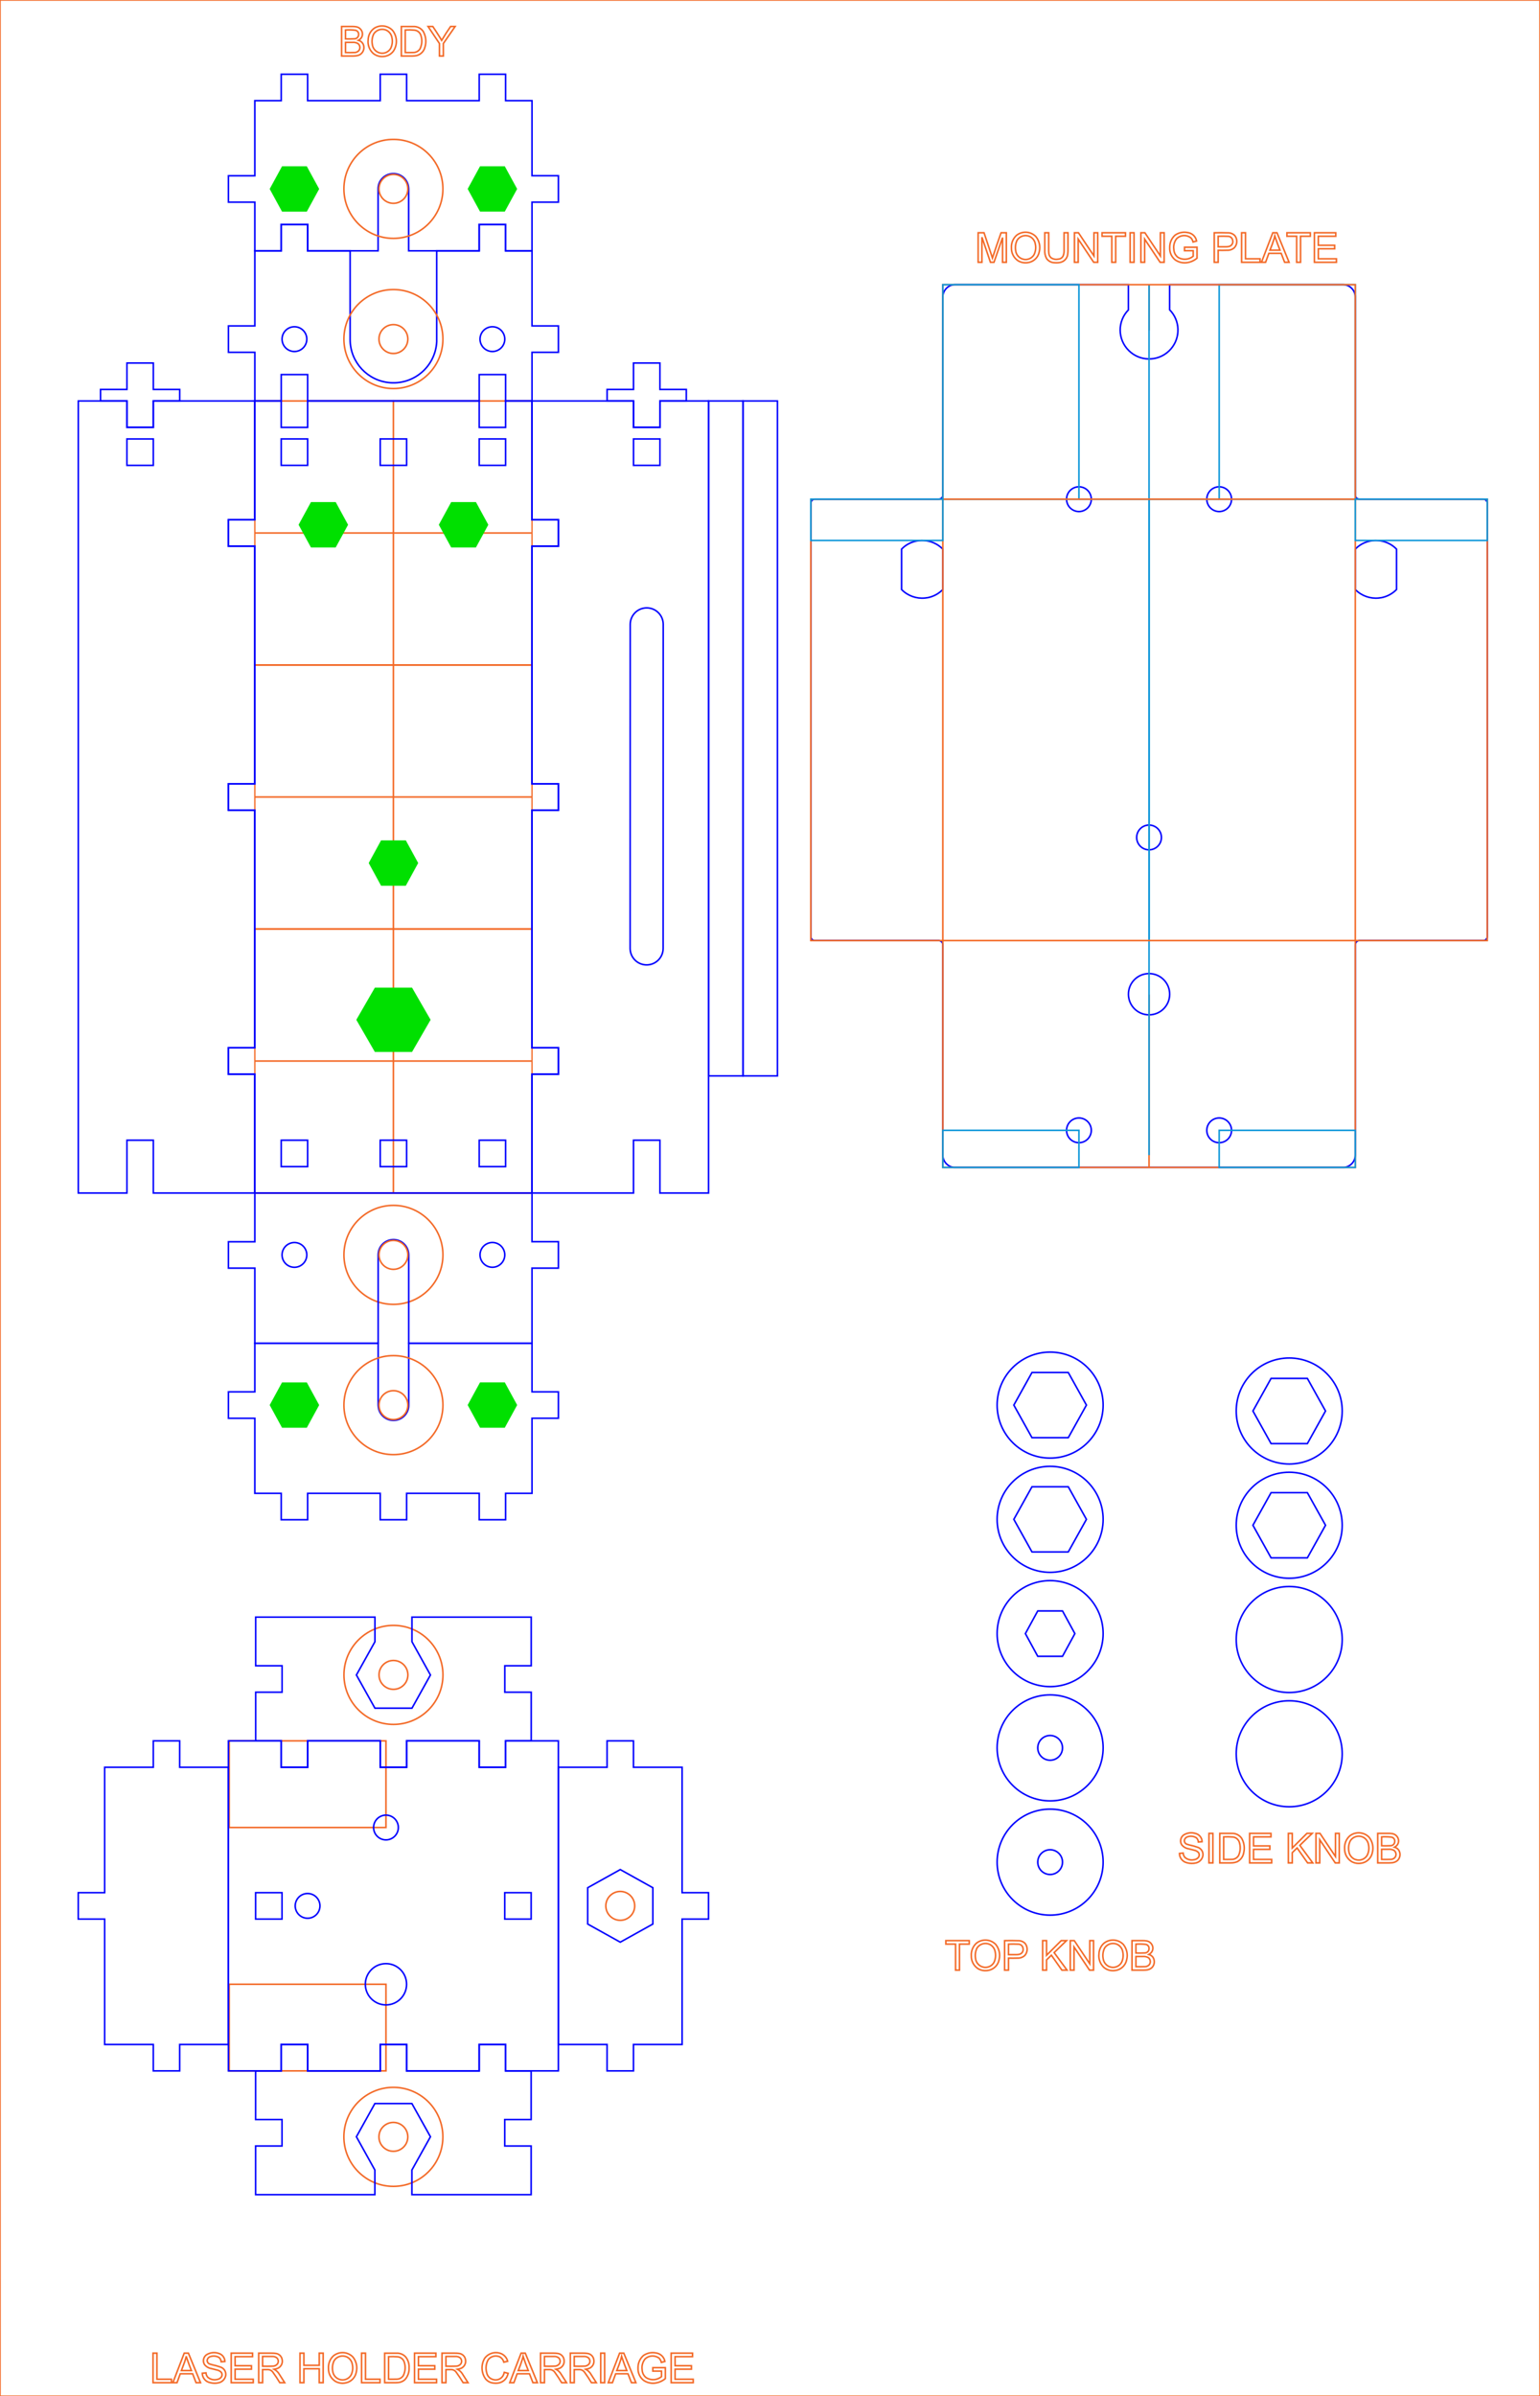 <?xml version="1.0" encoding="UTF-8"?>
<svg xmlns="http://www.w3.org/2000/svg" xmlns:xlink="http://www.w3.org/1999/xlink" width="186.683mm" height="290.433mm" viewBox="38.709 -452 186.683 290.433">
    <rect transform="matrix(1,0,0,-1,75.996,-235.75)" style="stroke:#f36926;stroke-width:0.05mm;fill:none" x="-9.5" y="-5.25" width="19" height="10.5"/>
    <rect transform="matrix(1,0,0,-1,75.996,-206.25)" style="stroke:#f36926;stroke-width:0.05mm;fill:none" x="-9.5" y="-5.25" width="19" height="10.5"/>
    <circle transform="matrix(1,-0,0,1,86.404,-248.995)" style="stroke:#f36926;stroke-width:0.05mm;fill:none" r="1.75" cx="0" cy="0"/>
    <circle transform="matrix(1,-0,0,1,86.404,-248.995)" style="stroke:#f36926;stroke-width:0.05mm;fill:none" r="6" cx="0" cy="0"/>
    <path transform="matrix(-1,-0,0,-1,132.4,29.784)" style="stroke:#0000ff;stroke-width:0.05mm;fill:none" d="M35.6,270.784L44.4,270.784L44.4,267.584L47.6,267.584L47.6,270.784L56.4,270.784L56.4,267.584L59.6,267.584L59.6,270.784L62.696,270.784L62.696,276.68L59.496,276.68L59.496,279.888L62.696,279.888L62.696,285.784L48.24,285.784L48.24,282.8L48.24,282.8L50.488,278.768L48.24,274.744L43.752,274.744L41.512,278.768L43.752,282.8L43.752,282.8L43.752,285.784L29.296,285.784L29.296,279.888L32.496,279.888L32.496,276.68L29.296,276.68L29.296,270.784L32.4,270.784L32.4,267.584L35.6,267.584L35.6,270.784z"/>
    <rect transform="matrix(1,0,0,-1,101.496,-221)" style="stroke:#0000ff;stroke-width:0.05mm;fill:none" x="-1.6" y="-1.6" width="3.2" height="3.2"/>
    <path transform="matrix(-0,1,1,0,113.9,-221)" style="stroke:#0000ff;stroke-width:0.05mm;fill:none" d="M2.2,3.95L4.4,-0L2.2,-3.95L-2.2,-3.95L-4.4,0L-2.2,3.95L2.2,3.95z"/>
    <circle transform="matrix(1,0,0,-1,113.9,-221)" style="stroke:#f36926;stroke-width:0.05mm;fill:none" r="1.75" cx="0" cy="0"/>
    <path transform="matrix(-1,-0,-0,1,186.292,-471)" style="stroke:#0000ff;stroke-width:0.05mm;fill:none" d="M73.992,233.2L79.896,233.2L79.896,266.8L73.992,266.8L73.992,270L70.792,270L70.792,266.8L64.896,266.8L64.896,251.6L61.696,251.6L61.696,248.4L64.896,248.4L64.896,233.2L70.792,233.2L70.792,230L73.992,230L73.992,233.2z"/>
    <circle transform="matrix(1,0,0,-1,75.996,-221)" style="stroke:#0000ff;stroke-width:0.05mm;fill:none" r="1.5" cx="0" cy="0"/>
    <circle transform="matrix(1,0,0,-1,85.496,-230.5)" style="stroke:#0000ff;stroke-width:0.05mm;fill:none" r="1.5" cx="0" cy="0"/>
    <path transform="matrix(1,0,0,-1,41.4,29)" style="stroke:#0000ff;stroke-width:0.05mm;fill:none" d="M31.4,230L31.4,233.2L34.6,233.2L34.6,230L43.4,230L43.4,233.2L46.6,233.2L46.6,230L55.4,230L55.4,233.2L58.6,233.2L58.6,230L64.996,230L64.996,270L58.6,270L58.6,266.8L55.4,266.8L55.4,270L46.6,270L46.6,266.8L43.4,266.8L43.4,270L34.6,270L34.6,266.8L31.4,266.8L31.4,270L24.996,270L24.996,230L31.4,230z"/>
    <circle transform="matrix(-1,0,-0,-1,86.395,-193.005)" style="stroke:#f36926;stroke-width:0.05mm;fill:none" r="1.75" cx="0" cy="0"/>
    <circle transform="matrix(-1,0,-0,-1,86.395,-193.005)" style="stroke:#f36926;stroke-width:0.05mm;fill:none" r="6" cx="0" cy="0"/>
    <path transform="translate(40.4,-471.784)" style="stroke:#0000ff;stroke-width:0.05mm;fill:none" d="M35.6,270.784L44.4,270.784L44.4,267.584L47.6,267.584L47.6,270.784L56.4,270.784L56.4,267.584L59.6,267.584L59.6,270.784L62.696,270.784L62.696,276.68L59.496,276.68L59.496,279.888L62.696,279.888L62.696,285.784L48.24,285.784L48.24,282.8L48.24,282.8L50.488,278.768L48.24,274.744L43.752,274.744L41.512,278.768L43.752,282.8L43.752,282.8L43.752,285.784L29.296,285.784L29.296,279.888L32.496,279.888L32.496,276.68L29.296,276.68L29.296,270.784L32.4,270.784L32.4,267.584L35.6,267.584L35.6,270.784z"/>
    <path transform="matrix(1,0,0,-1,-13.5,29)" style="stroke:#0000ff;stroke-width:0.05mm;fill:none" d="M73.992,233.2L79.896,233.2L79.896,266.8L73.992,266.8L73.992,270L70.792,270L70.792,266.8L64.896,266.8L64.896,251.6L61.696,251.6L61.696,248.4L64.896,248.4L64.896,233.2L70.792,233.2L70.792,230L73.992,230L73.992,233.2z"/>
    <circle transform="matrix(1,0,0,-1,85.496,-211.5)" style="stroke:#0000ff;stroke-width:0.05mm;fill:none" r="2.5" cx="0" cy="0"/>
    <rect transform="matrix(1,0,0,-1,71.296,-221)" style="stroke:#0000ff;stroke-width:0.05mm;fill:none" x="-1.6" y="-1.6" width="3.2" height="3.2"/>
    <circle transform="matrix(-1,0,0,-1,86.402,-299.904)" style="stroke:#f36926;stroke-width:0.05mm;fill:none" r="6" cx="0" cy="0"/>
    <path transform="matrix(1,0,0,-1,40.4,16.584)" style="stroke:#0000ff;stroke-width:0.05mm;fill:none" d="M29.2,323.984L29.2,318.08L26,318.08L26,314.88L29.2,314.88L29.2,305.784L44.152,305.784L44.152,316.488C44.149,317.482,44.934,318.3,45.928,318.336C46.904,318.38,47.744,317.652,47.84,316.68L47.856,316.488L47.856,305.784L62.8,305.784L62.8,314.88L66,314.88L66,318.088L62.8,318.088L62.8,323.984L29.2,323.984z"/>
    <circle transform="matrix(-1,0,0,-1,86.402,-299.904)" style="stroke:#f36926;stroke-width:0.05mm;fill:none" r="1.75" cx="0" cy="0"/>
    <circle transform="matrix(1,0,0,-1,98.4,-299.904)" style="stroke:#0000ff;stroke-width:0.05mm;fill:none" r="1.5" cx="0" cy="0"/>
    <circle transform="matrix(1,0,0,-1,74.4,-299.9)" style="stroke:#0000ff;stroke-width:0.05mm;fill:none" r="1.5" cx="0" cy="0"/>
    <path transform="matrix(1,0,0,-1,166.008,-281.697)" style="stroke:#0000ff;stroke-width:0.05mm;fill:none" d="M2.2,3.95L4.4,-0L2.2,-3.95L-2.2,-3.95L-4.4,0L-2.2,3.95L2.2,3.95z"/>
    <circle transform="matrix(1,0,0,-1,166.008,-281.697)" style="stroke:#0000ff;stroke-width:0.05mm;fill:none" r="6.424" cx="0" cy="0"/>
    <path transform="matrix(1,0,0,-1,194.992,-280.981)" style="stroke:#0000ff;stroke-width:0.05mm;fill:none" d="M2.2,3.95L4.4,-0L2.2,-3.95L-2.2,-3.95L-4.4,0L-2.2,3.95L2.2,3.95z"/>
    <circle transform="matrix(1,0,0,-1,194.992,-280.981)" style="stroke:#0000ff;stroke-width:0.05mm;fill:none" r="6.424" cx="0" cy="0"/>
    <rect transform="matrix(0.84,0,0,-1,94.8,-323.4)" style="stroke:#f36926;stroke-width:0.05mm;fill:none" x="-10" y="-16" width="20" height="32"/>
    <rect transform="matrix(0.84,0,0,-1,94.8,-387.4)" style="stroke:#f36926;stroke-width:0.05mm;fill:none" x="-10" y="-16" width="20" height="32"/>
    <rect transform="matrix(0.84,0,0,-1,78,-355.4)" style="stroke:#f36926;stroke-width:0.05mm;fill:none" x="-10" y="-16" width="20" height="32"/>
    <rect transform="matrix(0.84,0,0,-1,78,-323.4)" style="stroke:#f36926;stroke-width:0.05mm;fill:none" x="-10" y="-16" width="20" height="32"/>
    <path transform="matrix(0.84,0,0,-1,131.34,-292.4)" style="stroke:#f36926;stroke-width:0.05mm;fill:none" d="M-73.5,63L-33.5,63"/>
    <rect transform="matrix(0.84,0,0,-1,78,-387.4)" style="stroke:#f36926;stroke-width:0.05mm;fill:none" x="-10" y="-16" width="20" height="32"/>
    <rect transform="matrix(0.84,0,0,-1,94.8,-355.4)" style="stroke:#f36926;stroke-width:0.05mm;fill:none" x="-10" y="-16" width="20" height="32"/>
    <path transform="matrix(0.84,0,0,-1,131.34,-292.4)" style="stroke:#f36926;stroke-width:0.05mm;fill:none" d="M-73.5,95L-33.5,95"/>
    <path transform="matrix(0.84,0,0,-1,131.34,-292.4)" style="stroke:#f36926;stroke-width:0.05mm;fill:none" d="M-73.5,31L-33.5,31"/>
    <path transform="matrix(1,0,0,-1,-14.504,-12.024)" style="stroke:#0000ff;stroke-width:0.05mm;fill:none" d="M71.8,388.176L71.8,391.376L75,391.376L75,392.776L71.8,392.776L71.8,395.976L68.6,395.976L68.6,392.776L65.4,392.776L65.4,391.376L68.6,391.376L68.6,388.176L71.8,388.176z"/>
    <circle transform="matrix(1,0,0,-1,194.992,-239.436)" style="stroke:#0000ff;stroke-width:0.05mm;fill:none" r="6.424" cx="0" cy="0"/>
    <path transform="matrix(1,0,0,-1,47.6,-307.4)" style="stroke:#0000ff;stroke-width:0.05mm;fill:none" d="M69.292,27.66L69.093,27.691C68.163,27.882,67.496,28.701,67.496,29.65L67.506,68.922C67.506,69.453,67.716,69.961,68.092,70.337C68.467,70.712,68.976,70.922,69.506,70.922C70.611,70.922,71.506,70.027,71.506,68.922L71.496,29.65C71.496,28.545,70.601,27.65,69.496,27.65L69.292,27.66z"/>
    <path transform="matrix(1,0,0,-1,47.6,-307.4)" style="stroke:#0000ff;stroke-width:0.05mm;fill:none" d="M67.904,6.4L71.104,6.4L71.104,0L77,0L77,96L71.104,96L71.104,92.8L67.904,92.8L67.904,96L55.6,96L55.6,81.6L58.8,81.6L58.8,78.4L55.6,78.4L55.6,49.6L58.8,49.6L58.8,46.4L55.6,46.4L55.6,17.6L58.8,17.6L58.8,14.4L55.6,14.4L55.6,0L67.904,0L67.904,6.4z"/>
    <path transform="matrix(1,0,0,-1,47.6,-307.4)" style="stroke:#0000ff;stroke-width:0.05mm;fill:none" d="M67.906,88.197L67.906,91.397L71.106,91.397L71.106,88.197L67.906,88.197z"/>
    <path transform="matrix(1,0,0,-1,194.992,-267.133)" style="stroke:#0000ff;stroke-width:0.05mm;fill:none" d="M2.2,3.95L4.4,-0L2.2,-3.95L-2.2,-3.95L-4.4,0L-2.2,3.95L2.2,3.95z"/>
    <circle transform="matrix(1,0,0,-1,194.992,-267.133)" style="stroke:#0000ff;stroke-width:0.05mm;fill:none" r="6.424" cx="0" cy="0"/>
    <path transform="matrix(1,0,0,-1,86.836,-448.083)" style="stroke:#f36926;stroke-width:0.05mm;fill:none" d="M-1.567,-2.921C-1.111,-2.874,-0.697,-2.636,-0.426,-2.265C0.08,-1.488,0.03,-0.476,-0.55,0.248C-1.141,0.844,-2.069,0.943,-2.773,0.485C-3.221,0.158,-3.491,-0.36,-3.5,-0.914C-3.574,-1.529,-3.345,-2.142,-2.887,-2.558C-2.516,-2.857,-2.039,-2.988,-1.567,-2.921zM-5.038,-2.859C-4.873,-2.846,-4.712,-2.805,-4.56,-2.74C-4.122,-2.519,-3.91,-2.013,-4.059,-1.545C-4.156,-1.258,-4.394,-1.041,-4.689,-0.97L-4.571,-0.903C-4.219,-0.68,-4.089,-0.229,-4.267,0.147C-4.402,0.443,-4.683,0.645,-5.005,0.678C-5.128,0.697,-5.251,0.706,-5.375,0.705L-6.718,0.705L-6.718,-2.874L-5.353,-2.874L-5.038,-2.859zM2.123,-2.859C2.735,-2.821,3.25,-2.386,3.389,-1.788C3.581,-1.147,3.501,-0.456,3.168,0.125C2.89,0.514,2.432,0.732,1.955,0.702C1.478,0.71,1.002,0.711,0.525,0.705L0.525,-2.874L1.817,-2.874L2.123,-2.859zM5.617,-1.358L7.045,0.705L6.494,0.705C6.111,0.157,5.749,-0.404,5.41,-0.98L5.235,-0.677C4.946,-0.21,4.648,0.251,4.34,0.705L3.764,0.705L5.144,-1.358L5.144,-2.874L5.617,-2.874L5.617,-1.358zM-2.05,-2.507C-2.563,-2.396,-2.946,-1.967,-2.998,-1.445C-3.073,-1.017,-3.009,-0.576,-2.816,-0.187C-2.487,0.313,-1.846,0.501,-1.3,0.26C-0.927,0.083,-0.668,-0.269,-0.61,-0.678C-0.519,-1.106,-0.575,-1.553,-0.768,-1.946C-1.026,-2.394,-1.546,-2.621,-2.05,-2.507zM-6.244,-0.799L-6.244,0.282C-5.855,0.306,-5.465,0.297,-5.078,0.254C-4.82,0.222,-4.633,-0.008,-4.655,-0.267C-4.653,-0.41,-4.709,-0.549,-4.812,-0.648C-4.916,-0.747,-5.057,-0.797,-5.2,-0.789C-5.548,-0.806,-5.896,-0.81,-6.244,-0.799zM0.999,-2.452L0.999,0.282C1.371,0.303,1.744,0.297,2.115,0.264C2.475,0.227,2.779,-0.018,2.892,-0.362C3.073,-0.901,3.036,-1.49,2.789,-2.003C2.605,-2.296,2.276,-2.466,1.93,-2.448C1.62,-2.457,1.309,-2.458,0.999,-2.452zM-6.244,-1.221L-5.417,-1.221C-5.179,-1.197,-4.939,-1.246,-4.731,-1.363C-4.498,-1.55,-4.433,-1.877,-4.577,-2.138C-4.701,-2.338,-4.923,-2.456,-5.158,-2.448C-5.52,-2.461,-5.882,-2.463,-6.244,-2.452L-6.244,-1.221z"/>
    <path transform="matrix(1,0,0,-1,129.452,-362.5)" style="stroke:#0000ff;stroke-width:0.05mm;fill:none" d="M3.5,-40.9L-0.676,-40.9L-0.676,40.9L3.5,40.9L3.5,-40.9z"/>
    <path transform="matrix(1,0,0,-1,166.008,-267.849)" style="stroke:#0000ff;stroke-width:0.05mm;fill:none" d="M2.2,3.95L4.4,-0L2.2,-3.95L-2.2,-3.95L-4.4,0L-2.2,3.95L2.2,3.95z"/>
    <circle transform="matrix(1,0,0,-1,166.008,-267.849)" style="stroke:#0000ff;stroke-width:0.05mm;fill:none" r="6.424" cx="0" cy="0"/>
    <path transform="matrix(-1,0,0,-1,125.2,-307.4)" style="stroke:#0000ff;stroke-width:0.05mm;fill:none" d="M67.906,88.197L67.906,91.397L71.106,91.397L71.106,88.197L67.906,88.197z"/>
    <path transform="matrix(-1,0,0,-1,125.2,-307.4)" style="stroke:#0000ff;stroke-width:0.05mm;fill:none" d="M67.904,6.4L71.104,6.4L71.104,0L77,0L77,96L71.104,96L71.104,92.8L67.904,92.8L67.904,96L55.6,96L55.6,81.6L58.8,81.6L58.8,78.4L55.6,78.4L55.6,49.6L58.8,49.6L58.8,46.4L55.6,46.4L55.6,17.6L58.8,17.6L58.8,14.4L55.6,14.4L55.6,0L67.904,0L67.904,6.4z"/>
    <circle transform="matrix(1,0,0,-1,169.5,-391.498)" style="stroke:#0000ff;stroke-width:0.05mm;fill:none" r="1.5" cx="0" cy="0"/>
    <circle transform="matrix(1,0,0,-1,178,-331.498)" style="stroke:#0000ff;stroke-width:0.05mm;fill:none" r="2.5" cx="0" cy="0"/>
    <path transform="matrix(1,0,0,-1,405,-229.998)" style="stroke:#0000ff;stroke-width:0.05mm;fill:none" d="M-254.144,149.52L-253.792,149.568C-253.11,149.71,-252.485,150.052,-252,150.552L-252,155.448C-253.272,156.746,-255.324,156.857,-256.728,155.704C-256.821,155.621,-256.911,155.535,-257,155.448L-257,150.552C-256.257,149.788,-255.204,149.407,-254.144,149.52z"/>
    <circle transform="matrix(1,0,0,-1,186.5,-314.998)" style="stroke:#0000ff;stroke-width:0.05mm;fill:none" r="1.5" cx="0" cy="0"/>
    <circle transform="matrix(1,0,0,-1,186.5,-391.498)" style="stroke:#0000ff;stroke-width:0.05mm;fill:none" r="1.5" cx="0" cy="0"/>
    <circle transform="matrix(1,0,0,-1,178,-350.498)" style="stroke:#0000ff;stroke-width:0.05mm;fill:none" r="1.5" cx="0" cy="0"/>
    <path transform="matrix(1,0,0,-1,405,-229.998)" style="stroke:#0000ff;stroke-width:0.05mm;fill:none" d="M-203.2,80.528L-203.056,80.568C-202.427,80.761,-201.999,81.342,-202,82L-202,107.496C-201.997,107.77,-201.778,107.994,-201.504,108L-186.504,108C-186.371,107.995,-186.242,108.046,-186.147,108.14C-186.053,108.234,-186,108.363,-186,108.496L-186,161C-186.002,161.278,-186.226,161.503,-186.504,161.504L-201.504,161.504C-201.636,161.504,-201.763,161.556,-201.857,161.649C-201.95,161.741,-202.003,161.868,-202,162L-202,186C-201.999,186.399,-202.158,186.781,-202.44,187.063C-202.722,187.345,-203.105,187.502,-203.504,187.504L-224.504,187.504L-224.504,184.448L-224.304,184.232C-223.127,182.813,-223.253,180.724,-224.592,179.456C-225.967,178.148,-228.136,178.18,-229.472,179.528C-230.83,180.879,-230.844,183.072,-229.504,184.44L-229.504,187.504L-250.504,187.504C-251.331,187.497,-251.998,186.827,-252,186L-252,162C-251.999,161.867,-252.052,161.738,-252.147,161.644C-252.242,161.551,-252.371,161.5,-252.504,161.504L-267.504,161.504C-267.778,161.495,-267.998,161.274,-268,161L-268,108.496C-268.002,108.364,-267.95,108.237,-267.856,108.144C-267.763,108.051,-267.636,107.999,-267.504,108L-252.504,108C-252.226,107.999,-252.001,107.774,-252,107.496L-252,82C-251.996,81.232,-251.419,80.59,-250.656,80.504L-203.344,80.504L-203.2,80.528z"/>
    <path transform="matrix(1,0,0,-1,405,-229.998)" style="stroke:#0000ff;stroke-width:0.05mm;fill:none" d="M-199.144,149.52L-198.792,149.568C-198.11,149.71,-197.486,150.052,-197,150.552L-197,155.448C-198.272,156.746,-200.324,156.857,-201.728,155.704C-201.821,155.622,-201.912,155.536,-202,155.448L-202,150.552C-201.257,149.788,-200.204,149.408,-199.144,149.52z"/>
    <circle transform="matrix(1,0,0,-1,169.5,-314.998)" style="stroke:#0000ff;stroke-width:0.05mm;fill:none" r="1.5" cx="0" cy="0"/>
    <rect transform="matrix(1,0,0,-1,194.75,-404.498)" style="stroke:#0c96d9;stroke-width:0.05mm;fill:none" x="-8.25" y="-13" width="16.5" height="26"/>
    <path transform="matrix(1,0,0,-0.196,405,-294.699)" style="stroke:#f36926;stroke-width:0.05mm;fill:none" d="M-227,187.5L-227,80.5"/>
    <path transform="matrix(1,0,0,-0.478,405,-327.824)" style="stroke:#f36926;stroke-width:0.05mm;fill:none" d="M-227,187.5L-227,176"/>
    <path transform="matrix(1,0,0,-1,-29,-61.498)" style="stroke:#0c96d9;stroke-width:0.05mm;fill:none" d="M207,356L207,250.5"/>
    <path transform="matrix(1,0,0,-1,405,-229.998)" style="stroke:#0c96d9;stroke-width:0.05mm;fill:none" d="M-235.5,161.5L-218.5,161.5"/>
    <rect transform="matrix(1,0,0,-1,178,-363.998)" style="stroke:#f36926;stroke-width:0.05mm;fill:none" x="-25" y="-53.5" width="50" height="107"/>
    <rect transform="matrix(1,0,0,-1,161.25,-404.498)" style="stroke:#0c96d9;stroke-width:0.05mm;fill:none" x="-8.25" y="-13" width="16.5" height="26"/>
    <rect transform="matrix(1,0,0,-1,161.25,-312.748)" style="stroke:#0c96d9;stroke-width:0.05mm;fill:none" x="-8.25" y="-2.25" width="16.5" height="4.5"/>
    <path transform="matrix(1,0,0,-1,484.348,-229.04)" style="stroke:#0c96d9;stroke-width:0.05mm;fill:none" d="M-306.348,162.458L-306.348,108.958"/>
    <rect transform="matrix(1,0,0,-1,178,-364.748)" style="stroke:#f36926;stroke-width:0.05mm;fill:none" x="-41" y="-26.75" width="82" height="53.5"/>
    <rect transform="matrix(1,0,0,-1,145,-388.998)" style="stroke:#0c96d9;stroke-width:0.05mm;fill:none" x="-8" y="-2.5" width="16" height="5"/>
    <rect transform="matrix(1,0,0,-1,194.75,-312.748)" style="stroke:#0c96d9;stroke-width:0.05mm;fill:none" x="-8.25" y="-2.25" width="16.5" height="4.5"/>
    <rect transform="matrix(1,0,0,-1,211,-388.998)" style="stroke:#0c96d9;stroke-width:0.05mm;fill:none" x="-8" y="-2.5" width="16" height="5"/>
    <circle transform="matrix(1,0,0,-1,166.008,-226.303)" style="stroke:#0000ff;stroke-width:0.05mm;fill:none" r="6.424" cx="0" cy="0"/>
    <circle transform="matrix(-1,-0,-0,1,166.008,-226.303)" style="stroke:#0000ff;stroke-width:0.05mm;fill:none" r="1.5" cx="0" cy="0"/>
    <rect transform="matrix(1,0,0,-1,132.05,-306.784)" style="stroke:#f36926;stroke-width:0.05mm;fill:none" x="-93.341" y="-145.216" width="186.683" height="290.433"/>
    <circle transform="matrix(1,0,0,-1,74.4,-410.896)" style="stroke:#0000ff;stroke-width:0.05mm;fill:none" r="1.5" cx="0" cy="0"/>
    <path transform="matrix(-1,-0,-0,1,169.601,-814.376)" style="stroke:#0000ff;stroke-width:0.05mm;fill:none" d="M72.8,392.776L77.952,392.776L77.952,403.801C78.026,405.215,78.667,406.539,79.73,407.473C80.793,408.406,82.189,408.871,83.6,408.761C86.335,408.552,88.447,406.272,88.448,403.529L88.448,392.776L93.6,392.776L93.6,389.576L96.8,389.576L96.8,392.776L100,392.776L100,401.88L103.2,401.88L103.2,405.08L100,405.08L100,410.976L96.8,410.976L96.8,407.776L93.6,407.776L93.6,410.976L72.8,410.976L72.8,407.776L69.6,407.776L69.6,410.976L66.4,410.976L66.4,405.08L63.2,405.08L63.2,401.88L66.4,401.88L66.4,392.776L69.6,392.776L69.6,389.576L72.8,389.576L72.8,392.776z"/>
    <circle transform="matrix(-1,-0,-0,1,86.399,-410.905)" style="stroke:#f36926;stroke-width:0.05mm;fill:none" r="1.75" cx="0" cy="0"/>
    <circle transform="matrix(-1,-0,-0,1,86.399,-410.905)" style="stroke:#f36926;stroke-width:0.05mm;fill:none" r="6" cx="0" cy="0"/>
    <circle transform="matrix(1,0,0,-1,98.4,-410.896)" style="stroke:#0000ff;stroke-width:0.05mm;fill:none" r="1.5" cx="0" cy="0"/>
    <path transform="matrix(1,0,0,-1,166.076,-216.083)" style="stroke:#f36926;stroke-width:0.05mm;fill:none" d="M-7.681,-2.921L-7.46,-2.88C-6.841,-2.731,-6.368,-2.231,-6.254,-1.605C-6.09,-0.957,-6.242,-0.27,-6.664,0.248C-7.298,0.893,-8.316,0.951,-9.019,0.382C-9.437,-0.006,-9.658,-0.562,-9.622,-1.131C-9.642,-1.756,-9.336,-2.347,-8.813,-2.691C-8.472,-2.893,-8.074,-2.974,-7.681,-2.921zM7.785,-2.921C8.5,-2.848,9.082,-2.312,9.213,-1.605C9.376,-0.957,9.225,-0.27,8.803,0.248C8.169,0.893,7.151,0.951,6.447,0.382C6.078,0.051,5.863,-0.418,5.852,-0.914C5.779,-1.529,6.007,-2.142,6.466,-2.558C6.836,-2.857,7.314,-2.988,7.785,-2.921zM-11.057,0.282L-9.873,0.282L-9.873,0.705L-12.709,0.705L-12.709,0.282L-11.53,0.282L-11.53,-2.874L-11.057,-2.874L-11.057,0.282zM-5.115,-1.419C-4.748,-1.427,-4.381,-1.426,-4.014,-1.414C-3.696,-1.428,-3.384,-1.316,-3.147,-1.103C-2.778,-0.694,-2.755,-0.08,-3.091,0.355C-3.308,0.582,-3.611,0.706,-3.924,0.696C-4.479,0.715,-5.034,0.718,-5.588,0.705L-5.588,-2.874L-5.115,-2.874L-5.115,-1.419zM-0.501,-1.634L0.084,-1.063L1.359,-2.874L1.984,-2.874L0.417,-0.745L1.918,0.705L1.276,0.705L-0.501,-1.07L-0.501,0.705L-0.975,0.705L-0.975,-2.874L-0.501,-2.874L-0.501,-1.634zM2.828,-0.062L4.708,-2.874L5.194,-2.874L5.194,0.705L4.74,0.705L4.74,-2.105L2.86,0.705L2.374,0.705L2.374,-2.874L2.828,-2.874L2.828,-0.062zM11.538,-2.859C11.807,-2.851,12.065,-2.749,12.267,-2.573C12.607,-2.23,12.657,-1.694,12.386,-1.295C12.26,-1.135,12.085,-1.021,11.887,-0.97L12.005,-0.903C12.357,-0.68,12.487,-0.229,12.309,0.147C12.174,0.443,11.893,0.645,11.571,0.678C11.449,0.697,11.325,0.706,11.201,0.705L9.858,0.705L9.858,-2.874L11.223,-2.874L11.538,-2.859zM-8.164,-2.507C-8.677,-2.396,-9.06,-1.967,-9.112,-1.445C-9.186,-1.017,-9.123,-0.576,-8.929,-0.187C-8.601,0.313,-7.96,0.501,-7.413,0.26C-7.041,0.083,-6.782,-0.269,-6.724,-0.678C-6.633,-1.106,-6.688,-1.553,-6.881,-1.946C-7.14,-2.394,-7.66,-2.621,-8.164,-2.507zM7.302,-2.507L7.073,-2.437C6.676,-2.256,6.403,-1.879,6.355,-1.445C6.28,-1.017,6.344,-0.576,6.537,-0.187C6.866,0.313,7.506,0.501,8.053,0.26C8.426,0.083,8.685,-0.269,8.742,-0.678C8.833,-1.106,8.778,-1.553,8.585,-1.946C8.327,-2.394,7.806,-2.621,7.302,-2.507zM-5.115,-0.997L-5.115,0.282C-4.719,0.297,-4.323,0.294,-3.928,0.275C-3.632,0.28,-3.382,0.057,-3.352,-0.237C-3.317,-0.391,-3.343,-0.553,-3.426,-0.687C-3.51,-0.822,-3.643,-0.917,-3.797,-0.954C-3.926,-0.985,-4.057,-0.999,-4.189,-0.997L-5.115,-0.997zM10.332,-0.799L10.332,0.282C10.721,0.306,11.111,0.297,11.498,0.254C11.756,0.222,11.943,-0.008,11.921,-0.267C11.924,-0.41,11.867,-0.549,11.764,-0.648C11.66,-0.747,11.52,-0.797,11.376,-0.789C11.029,-0.806,10.68,-0.81,10.332,-0.799zM10.332,-1.221L11.16,-1.221C11.397,-1.197,11.637,-1.246,11.845,-1.363C12.078,-1.55,12.143,-1.877,12,-2.138C11.875,-2.338,11.654,-2.456,11.418,-2.448C11.056,-2.461,10.694,-2.463,10.332,-2.452L10.332,-1.221z"/>
    <path transform="matrix(-1,-0,-0,1,166.008,-254)" style="stroke:#0000ff;stroke-width:0.05mm;fill:none" d="M1.5,2.75L3,-0L1.5,-2.75L-1.5,-2.75L-3,0L-1.5,2.75L1.5,2.75z"/>
    <circle transform="matrix(1,0,0,-1,166.008,-254)" style="stroke:#0000ff;stroke-width:0.05mm;fill:none" r="6.424" cx="0" cy="0"/>
    <circle transform="matrix(1,0,0,-1,166.008,-240.151)" style="stroke:#0000ff;stroke-width:0.05mm;fill:none" r="6.424" cx="0" cy="0"/>
    <circle transform="matrix(-1,-0,-0,1,166.008,-240.151)" style="stroke:#0000ff;stroke-width:0.05mm;fill:none" r="1.5" cx="0" cy="0"/>
    <path transform="matrix(1,0,0,-1,89.951,-166.081)" style="stroke:#f36926;stroke-width:0.05mm;fill:none" d="M-9.484,-2.921L-9.262,-2.88C-8.644,-2.731,-8.171,-2.231,-8.056,-1.605C-7.893,-0.957,-8.045,-0.27,-8.466,0.248C-9.1,0.893,-10.119,0.951,-10.822,0.382C-11.24,-0.006,-11.461,-0.562,-11.424,-1.131C-11.445,-1.756,-11.139,-2.347,-10.616,-2.691C-10.275,-2.893,-9.876,-2.974,-9.484,-2.921zM28.124,-2.927C28.598,-2.874,29.046,-2.682,29.412,-2.376L29.412,-1.048L27.896,-1.051L27.896,-1.47L28.948,-1.47L28.948,-2.137C28.42,-2.577,27.669,-2.628,27.086,-2.263C26.789,-2.031,26.611,-1.679,26.6,-1.302C26.531,-0.837,26.658,-0.365,26.952,0.002C27.423,0.452,28.15,0.489,28.665,0.091C28.794,-0.053,28.885,-0.226,28.931,-0.413L29.358,-0.296C29.26,0.25,28.815,0.669,28.263,0.734C27.739,0.838,27.195,0.725,26.756,0.422C26.321,0.037,26.082,-0.522,26.102,-1.102C26.072,-1.675,26.321,-2.227,26.77,-2.584C27.166,-2.856,27.646,-2.977,28.124,-2.927zM9.147,-2.916C9.66,-2.846,10.092,-2.499,10.271,-2.013L10.36,-1.739L9.887,-1.619L9.827,-1.831C9.645,-2.37,9.064,-2.663,8.524,-2.488C8.135,-2.385,7.838,-2.07,7.76,-1.675C7.6,-1.136,7.669,-0.555,7.95,-0.069C8.287,0.346,8.86,0.481,9.346,0.26C9.59,0.12,9.766,-0.113,9.833,-0.386L10.299,-0.277C10.185,0.187,9.836,0.556,9.38,0.698C8.701,0.909,7.962,0.676,7.528,0.113C7.049,-0.671,7.085,-1.663,7.618,-2.411C7.862,-2.709,8.218,-2.893,8.603,-2.92C8.784,-2.942,8.967,-2.94,9.147,-2.916zM-25.007,-2.927L-24.83,-2.9C-24.352,-2.84,-23.968,-2.477,-23.881,-2.004C-23.813,-1.566,-24.064,-1.141,-24.481,-0.99C-24.825,-0.868,-25.177,-0.77,-25.534,-0.696L-25.74,-0.632C-25.865,-0.612,-25.977,-0.543,-26.048,-0.439C-26.119,-0.334,-26.142,-0.205,-26.114,-0.082C-26.052,0.12,-25.883,0.271,-25.675,0.309C-25.339,0.406,-24.978,0.357,-24.68,0.175C-24.532,0.044,-24.442,-0.14,-24.432,-0.338L-23.978,-0.303C-23.986,0.173,-24.316,0.584,-24.779,0.694C-25.271,0.851,-25.808,0.777,-26.24,0.493C-26.593,0.216,-26.686,-0.28,-26.457,-0.666C-26.249,-0.933,-25.947,-1.112,-25.612,-1.164C-25.462,-1.204,-25.311,-1.241,-25.159,-1.278L-24.978,-1.325C-24.768,-1.359,-24.575,-1.458,-24.425,-1.608C-24.293,-1.787,-24.294,-2.032,-24.428,-2.209C-24.563,-2.368,-24.753,-2.469,-24.96,-2.49C-25.351,-2.575,-25.758,-2.47,-26.059,-2.208C-26.184,-2.061,-26.259,-1.878,-26.273,-1.685L-26.719,-1.724C-26.717,-2.191,-26.437,-2.612,-26.008,-2.794C-25.689,-2.914,-25.346,-2.959,-25.007,-2.927zM-30.457,-2.452L-32.219,-2.452L-32.219,0.705L-32.693,0.705L-32.693,-2.874L-30.457,-2.874L-30.457,-2.452zM-29.39,-1.79L-27.893,-1.79L-27.476,-2.874L-26.936,-2.874L-28.401,0.705L-28.911,0.705L-30.286,-2.874L-29.783,-2.874L-29.39,-1.79zM-20.543,-2.452L-22.741,-2.452L-22.741,-1.234L-20.761,-1.234L-20.761,-0.814L-22.741,-0.814L-22.741,0.282L-20.626,0.282L-20.626,0.705L-23.214,0.705L-23.214,-2.874L-20.543,-2.874L-20.543,-2.452zM32.791,-2.452L30.594,-2.452L30.594,-1.234L32.574,-1.234L32.574,-0.814L30.594,-0.814L30.594,0.282L32.708,0.282L32.708,0.705L30.12,0.705L30.12,-2.874L32.791,-2.874L32.791,-2.452zM-19.409,-1.285L-18.859,-1.285C-18.572,-1.255,-18.293,-1.392,-18.139,-1.636C-17.847,-2.035,-17.575,-2.448,-17.324,-2.874L-16.728,-2.874L-17.351,-1.9C-17.475,-1.674,-17.651,-1.481,-17.864,-1.335L-18.029,-1.246L-17.789,-1.198C-17.286,-1.108,-16.948,-0.631,-17.03,-0.127C-17.072,0.314,-17.432,0.659,-17.874,0.681C-18.014,0.698,-18.155,0.706,-18.295,0.705L-19.882,0.705L-19.882,-2.874L-19.409,-2.874L-19.409,-1.285zM-14.402,-1.187L-12.542,-1.187L-12.542,-2.874L-12.068,-2.874L-12.068,0.705L-12.542,0.705L-12.542,-0.765L-14.402,-0.765L-14.402,0.705L-14.876,0.705L-14.876,-2.874L-14.402,-2.874L-14.402,-1.187zM-5.174,-2.452L-6.937,-2.452L-6.937,0.705L-7.411,0.705L-7.411,-2.874L-5.174,-2.874L-5.174,-2.452zM-3.013,-2.859C-2.69,-2.843,-2.383,-2.714,-2.147,-2.493C-1.801,-2.101,-1.623,-1.588,-1.652,-1.065C-1.622,-0.582,-1.776,-0.105,-2.083,0.269C-2.367,0.568,-2.77,0.727,-3.181,0.702C-3.658,0.71,-4.134,0.711,-4.611,0.705L-4.611,-2.874L-3.319,-2.874L-3.013,-2.859zM23.39,-1.79L24.886,-1.79L25.304,-2.874L25.844,-2.874L24.379,0.705L23.868,0.705L22.494,-2.874L22.997,-2.874L23.39,-1.79zM1.68,-2.452L-0.517,-2.452L-0.517,-1.234L1.463,-1.234L1.463,-0.814L-0.517,-0.814L-0.517,0.282L1.597,0.282L1.597,0.705L-0.991,0.705L-0.991,-2.874L1.68,-2.874L1.68,-2.452zM22.052,0.705L21.578,0.705L21.578,-2.874L22.052,-2.874L22.052,0.705zM2.815,-1.285L3.364,-1.285C3.651,-1.255,3.931,-1.392,4.084,-1.636C4.376,-2.035,4.648,-2.448,4.9,-2.874L5.495,-2.874L4.873,-1.9C4.748,-1.674,4.573,-1.481,4.36,-1.335L4.194,-1.246L4.435,-1.198C4.937,-1.108,5.275,-0.631,5.193,-0.127C5.152,0.314,4.792,0.659,4.349,0.681C4.209,0.698,4.069,0.706,3.928,0.705L2.341,0.705L2.341,-2.874L2.815,-2.874L2.815,-1.285zM18.369,-1.285L18.918,-1.285C19.205,-1.255,19.485,-1.392,19.638,-1.636C19.93,-2.035,20.202,-2.448,20.454,-2.874L21.049,-2.874L20.427,-1.9C20.303,-1.674,20.126,-1.481,19.913,-1.335L19.748,-1.246L19.989,-1.198C20.491,-1.108,20.829,-0.631,20.747,-0.127C20.706,0.314,20.346,0.659,19.903,0.681C19.763,0.698,19.623,0.706,19.482,0.705L17.895,0.705L17.895,-2.874L18.369,-2.874L18.369,-1.285zM14.759,-1.285L15.308,-1.285C15.595,-1.255,15.875,-1.392,16.028,-1.636C16.32,-2.035,16.592,-2.448,16.844,-2.874L17.439,-2.874L16.817,-1.9C16.692,-1.674,16.516,-1.481,16.303,-1.335L16.138,-1.246L16.379,-1.198C16.881,-1.108,17.219,-0.631,17.137,-0.127C17.096,0.314,16.736,0.659,16.293,0.681C16.153,0.698,16.013,0.706,15.872,0.705L14.285,0.705L14.285,-2.874L14.759,-2.874L14.759,-1.285zM11.446,-1.79L12.943,-1.79L13.36,-2.874L13.9,-2.874L12.435,0.705L11.925,0.705L10.55,-2.874L11.053,-2.874L11.446,-1.79zM-9.967,-2.507C-10.48,-2.396,-10.863,-1.967,-10.914,-1.445C-10.989,-1.017,-10.925,-0.576,-10.732,-0.187C-10.403,0.313,-9.763,0.501,-9.216,0.26C-8.843,0.083,-8.584,-0.269,-8.527,-0.678C-8.436,-1.106,-8.491,-1.553,-8.684,-1.946C-8.943,-2.394,-9.463,-2.621,-9.967,-2.507zM23.527,-1.405C23.715,-0.949,23.883,-0.485,24.03,-0.014L24.113,0.329L24.159,0.174C24.338,-0.358,24.531,-0.884,24.74,-1.405L23.527,-1.405zM-29.253,-1.405L-28.86,-0.355C-28.778,-0.132,-28.714,0.096,-28.667,0.329L-28.62,0.174C-28.442,-0.358,-28.248,-0.884,-28.04,-1.405L-29.253,-1.405zM11.583,-1.405C11.771,-0.949,11.939,-0.485,12.086,-0.014L12.169,0.329L12.216,0.174C12.394,-0.358,12.587,-0.884,12.796,-1.405L11.583,-1.405zM2.815,-0.875L2.815,0.309L3.948,0.309C4.155,0.327,4.362,0.269,4.53,0.146C4.737,-0.045,4.775,-0.358,4.619,-0.593C4.467,-0.784,4.23,-0.888,3.986,-0.871C3.596,-0.883,3.205,-0.884,2.815,-0.875zM14.759,-0.875L14.759,0.309L15.891,0.309C16.099,0.327,16.306,0.269,16.474,0.146C16.681,-0.045,16.719,-0.358,16.563,-0.593C16.41,-0.784,16.174,-0.888,15.93,-0.871C15.54,-0.883,15.149,-0.884,14.759,-0.875zM18.369,-0.875L18.369,0.309L19.501,0.309C19.709,0.327,19.916,0.269,20.084,0.146C20.291,-0.045,20.329,-0.358,20.173,-0.593C20.02,-0.784,19.784,-0.888,19.54,-0.871C19.15,-0.883,18.759,-0.884,18.369,-0.875zM-19.409,-0.875L-19.409,0.309L-18.276,0.309C-18.068,0.327,-17.862,0.269,-17.694,0.146C-17.486,-0.045,-17.448,-0.358,-17.604,-0.593C-17.757,-0.784,-17.993,-0.888,-18.237,-0.871C-18.627,-0.883,-19.018,-0.884,-19.409,-0.875zM-4.137,-2.452L-4.137,0.282C-3.765,0.303,-3.392,0.297,-3.021,0.264C-2.661,0.227,-2.356,-0.018,-2.244,-0.362C-2.063,-0.901,-2.1,-1.49,-2.347,-2.003C-2.531,-2.296,-2.86,-2.466,-3.206,-2.448C-3.516,-2.457,-3.827,-2.458,-4.137,-2.452z"/>
    <path transform="matrix(1,0,0,-1,125.276,-362.5)" style="stroke:#0000ff;stroke-width:0.05mm;fill:none" d="M3.5,-40.9L-0.676,-40.9L-0.676,40.9L3.5,40.9L3.5,-40.9z"/>
    <path transform="matrix(1,0,0,-1,178.948,-423.082)" style="stroke:#f36926;stroke-width:0.05mm;fill:none" d="M-15.689,-2.921L-15.468,-2.88C-14.849,-2.731,-14.376,-2.231,-14.261,-1.605C-14.098,-0.957,-14.25,-0.27,-14.671,0.248C-15.305,0.893,-16.324,0.951,-17.027,0.382C-17.445,-0.006,-17.666,-0.562,-17.629,-1.131C-17.65,-1.756,-17.344,-2.347,-16.821,-2.691C-16.48,-2.893,-16.081,-2.974,-15.689,-2.921zM3.58,-2.927C4.054,-2.874,4.502,-2.682,4.868,-2.376L4.868,-1.048L3.352,-1.051L3.352,-1.47L4.404,-1.47L4.404,-2.137C3.876,-2.577,3.125,-2.628,2.542,-2.263C2.245,-2.031,2.067,-1.679,2.056,-1.302C1.987,-0.837,2.115,-0.365,2.408,0.002C2.879,0.452,3.606,0.49,4.121,0.091C4.25,-0.053,4.341,-0.226,4.387,-0.413L4.814,-0.296C4.716,0.25,4.271,0.669,3.719,0.734C3.195,0.838,2.651,0.725,2.212,0.422C1.777,0.037,1.538,-0.522,1.558,-1.102C1.528,-1.675,1.777,-2.227,2.226,-2.584C2.622,-2.856,3.102,-2.977,3.58,-2.927zM-21.208,0.173L-20.173,-2.874L-19.746,-2.874L-18.706,0.121L-18.706,-2.874L-18.249,-2.874L-18.249,0.705L-18.886,0.705C-19.25,-0.312,-19.599,-1.333,-19.934,-2.359L-20.05,-1.995L-20.952,0.705L-21.665,0.705L-21.665,-2.874L-21.208,-2.874L-21.208,0.173zM-11.927,-2.923L-11.705,-2.885C-11.205,-2.782,-10.836,-2.356,-10.804,-1.847C-10.783,-1.687,-10.773,-1.525,-10.774,-1.363L-10.774,0.705L-11.248,0.705L-11.248,-1.361C-11.23,-1.622,-11.273,-1.883,-11.373,-2.125C-11.493,-2.346,-11.721,-2.486,-11.972,-2.493C-12.269,-2.556,-12.579,-2.494,-12.829,-2.322C-12.989,-2.181,-13.085,-1.98,-13.094,-1.766C-13.109,-1.631,-13.116,-1.496,-13.115,-1.361L-13.115,0.705L-13.589,0.705L-13.589,-1.363C-13.618,-1.727,-13.543,-2.092,-13.373,-2.415C-13.153,-2.728,-12.796,-2.918,-12.413,-2.924C-12.251,-2.939,-12.088,-2.939,-11.927,-2.923zM-9.537,-0.062L-7.657,-2.874L-7.171,-2.874L-7.171,0.705L-7.625,0.705L-7.625,-2.105L-9.505,0.705L-9.991,0.705L-9.991,-2.874L-9.537,-2.874L-9.537,-0.062zM-4.992,0.282L-3.808,0.282L-3.808,0.705L-6.645,0.705L-6.645,0.282L-5.465,0.282L-5.465,-2.874L-4.992,-2.874L-4.992,0.282zM-2.768,0.705L-3.241,0.705L-3.241,-2.874L-2.768,-2.874L-2.768,0.705zM-1.484,-0.062L0.396,-2.874L0.882,-2.874L0.882,0.705L0.428,0.705L0.428,-2.105L-1.452,0.705L-1.938,0.705L-1.938,-2.874L-1.484,-2.874L-1.484,-0.062zM7.429,-1.419C7.796,-1.427,8.163,-1.426,8.529,-1.414C8.848,-1.428,9.16,-1.316,9.397,-1.103C9.766,-0.694,9.789,-0.08,9.453,0.355C9.236,0.582,8.933,0.706,8.62,0.696C8.065,0.715,7.51,0.718,6.955,0.705L6.955,-2.874L7.429,-2.874L7.429,-1.419zM12.506,-2.452L10.744,-2.452L10.744,0.705L10.27,0.705L10.27,-2.874L12.506,-2.874L12.506,-2.452zM13.573,-1.79L15.07,-1.79L15.487,-2.874L16.027,-2.874L14.562,0.705L14.052,0.705L12.677,-2.874L13.18,-2.874L13.573,-1.79zM17.418,0.282L18.602,0.282L18.602,0.705L15.765,0.705L15.765,0.282L16.944,0.282L16.944,-2.874L17.418,-2.874L17.418,0.282zM21.768,-2.452L19.571,-2.452L19.571,-1.234L21.551,-1.234L21.551,-0.814L19.571,-0.814L19.571,0.282L21.685,0.282L21.685,0.705L19.097,0.705L19.097,-2.874L21.768,-2.874L21.768,-2.452zM-16.172,-2.507C-16.685,-2.396,-17.068,-1.967,-17.119,-1.445C-17.194,-1.017,-17.13,-0.576,-16.937,-0.187C-16.609,0.313,-15.968,0.501,-15.421,0.26C-15.048,0.083,-14.79,-0.269,-14.732,-0.678C-14.641,-1.106,-14.696,-1.553,-14.889,-1.946C-15.148,-2.394,-15.668,-2.621,-16.172,-2.507zM13.71,-1.405C13.898,-0.949,14.066,-0.485,14.213,-0.014L14.296,0.329L14.343,0.174C14.521,-0.358,14.714,-0.884,14.923,-1.405L13.71,-1.405zM7.429,-0.997L7.429,0.282C7.825,0.297,8.221,0.294,8.616,0.275C8.911,0.28,9.162,0.057,9.192,-0.237C9.227,-0.391,9.201,-0.553,9.117,-0.687C9.034,-0.822,8.9,-0.917,8.747,-0.954C8.618,-0.985,8.486,-0.999,8.354,-0.997L7.429,-0.997z"/>
    <path transform="matrix(1,0,0,-1,66.4,-307.4)" style="stroke:#0000ff;stroke-width:0.05mm;fill:none" d="M6.4,88.2L6.4,91.4L9.6,91.4L9.6,88.2L6.4,88.2z"/>
    <path transform="matrix(1,0,0,-1,66.4,-307.4)" style="stroke:#0000ff;stroke-width:0.05mm;fill:none" d="M18.4,88.2L18.4,91.4L21.6,91.4L21.6,88.2L18.4,88.2z"/>
    <path transform="matrix(1,0,0,-1,66.4,-307.4)" style="stroke:#0000ff;stroke-width:0.05mm;fill:none" d="M18.4,3.2L18.4,6.4L21.6,6.4L21.6,3.2L18.4,3.2z"/>
    <circle transform="matrix(1,0,0,-1,86.404,-328.396)" style="stroke:#0000ff;stroke-width:0.05mm;fill:none" r="2.5" cx="0" cy="0"/>
    <path transform="matrix(1,0,0,-1,66.4,-307.4)" style="stroke:#0000ff;stroke-width:0.05mm;fill:none" d="M30.4,88.2L30.4,91.4L33.6,91.4L33.6,88.2L30.4,88.2z"/>
    <circle transform="matrix(1,0,0,-1,77.904,-388.396)" style="stroke:#0000ff;stroke-width:0.05mm;fill:none" r="1.5" cx="0" cy="0"/>
    <circle transform="matrix(1,0,0,-1,86.404,-347.396)" style="stroke:#0000ff;stroke-width:0.05mm;fill:none" r="1.5" cx="0" cy="0"/>
    <circle transform="matrix(1,0,0,-1,94.904,-388.396)" style="stroke:#0000ff;stroke-width:0.05mm;fill:none" r="1.5" cx="0" cy="0"/>
    <path transform="matrix(1,0,0,-1,66.4,-307.4)" style="stroke:#0000ff;stroke-width:0.05mm;fill:none" d="M36.8,14.4L40,14.4L40,17.6L36.8,17.6L36.8,46.4L40,46.4L40,49.6L36.8,49.6L36.8,78.4L40,78.4L40,81.6L36.8,81.6L36.8,96L33.6,96L33.6,92.8L30.4,92.8L30.4,96L9.6,96L9.6,92.8L6.4,92.8L6.4,96L3.2,96L3.2,81.6L0,81.6L0,78.4L3.2,78.4L3.2,49.6L0,49.6L0,46.4L3.2,46.4L3.2,17.6L0,17.6L0,14.4L3.2,14.4L3.2,0L36.8,0L36.8,14.4z"/>
    <path transform="matrix(1,0,0,-1,66.4,-307.4)" style="stroke:#0000ff;stroke-width:0.05mm;fill:none" d="M30.4,3.2L30.4,6.4L33.6,6.4L33.6,3.2L30.4,3.2z"/>
    <path transform="matrix(1,0,0,-1,66.4,-307.4)" style="stroke:#0000ff;stroke-width:0.05mm;fill:none" d="M6.4,3.2L6.4,6.4L9.6,6.4L9.6,3.2L6.4,3.2z"/>
    <path transform="matrix(1,0,0,-1,195.076,-229.083)" style="stroke:#f36926;stroke-width:0.05mm;fill:none" d="M8.571,-2.921C9.286,-2.848,9.868,-2.312,9.999,-1.605C10.162,-0.957,10.01,-0.27,9.589,0.248C8.955,0.893,7.936,0.951,7.233,0.382C6.815,-0.006,6.594,-0.562,6.631,-1.131C6.61,-1.756,6.916,-2.347,7.439,-2.691C7.78,-2.893,8.179,-2.974,8.571,-2.921zM-11.675,-2.927L-11.498,-2.9C-11.021,-2.84,-10.637,-2.477,-10.549,-2.004C-10.481,-1.566,-10.733,-1.141,-11.149,-0.99C-11.493,-0.868,-11.845,-0.77,-12.202,-0.696L-12.409,-0.632C-12.533,-0.612,-12.645,-0.543,-12.716,-0.439C-12.787,-0.334,-12.81,-0.205,-12.782,-0.082C-12.72,0.12,-12.551,0.271,-12.343,0.309C-12.007,0.406,-11.646,0.357,-11.348,0.175C-11.2,0.044,-11.111,-0.14,-11.1,-0.338L-10.646,-0.303C-10.654,0.173,-10.984,0.583,-11.447,0.694C-11.939,0.851,-12.477,0.777,-12.908,0.493C-13.261,0.216,-13.354,-0.28,-13.125,-0.666C-12.917,-0.934,-12.615,-1.112,-12.281,-1.164C-12.13,-1.204,-11.979,-1.241,-11.828,-1.278L-11.646,-1.325C-11.437,-1.359,-11.243,-1.458,-11.093,-1.608C-10.961,-1.787,-10.963,-2.032,-11.097,-2.209C-11.231,-2.368,-11.422,-2.469,-11.629,-2.49C-12.019,-2.575,-12.426,-2.47,-12.727,-2.208C-12.852,-2.061,-12.927,-1.878,-12.941,-1.685L-13.388,-1.724C-13.386,-2.191,-13.106,-2.612,-12.676,-2.794C-12.357,-2.914,-12.015,-2.959,-11.675,-2.927zM-9.338,0.705L-9.812,0.705L-9.812,-2.874L-9.338,-2.874L-9.338,0.705zM-6.906,-2.859C-6.734,-2.843,-6.565,-2.802,-6.405,-2.738C-5.971,-2.519,-5.671,-2.105,-5.598,-1.625C-5.457,-1.029,-5.551,-0.403,-5.861,0.125C-6.138,0.514,-6.597,0.732,-7.074,0.702C-7.55,0.71,-8.027,0.711,-8.503,0.705L-8.503,-2.874L-7.212,-2.874L-6.906,-2.859zM-2.212,-2.452L-4.41,-2.452L-4.41,-1.234L-2.43,-1.234L-2.43,-0.814L-4.41,-0.814L-4.41,0.282L-2.295,0.282L-2.295,0.705L-4.883,0.705L-4.883,-2.874L-2.212,-2.874L-2.212,-2.452zM0.284,-1.634L0.87,-1.063L2.145,-2.874L2.77,-2.874L1.202,-0.745L2.704,0.705L2.062,0.705L0.284,-1.07L0.284,0.705L-0.189,0.705L-0.189,-2.874L0.284,-2.874L0.284,-1.634zM3.614,-0.062L5.494,-2.874L5.979,-2.874L5.979,0.705L5.525,0.705L5.525,-2.105L3.646,0.705L3.16,0.705L3.16,-2.874L3.614,-2.874L3.614,-0.062zM12.324,-2.859C12.593,-2.851,12.851,-2.749,13.053,-2.573C13.393,-2.23,13.443,-1.694,13.172,-1.295C13.046,-1.135,12.87,-1.021,12.673,-0.97L12.791,-0.903C13.143,-0.68,13.273,-0.229,13.095,0.147C12.96,0.443,12.679,0.645,12.357,0.678C12.234,0.697,12.111,0.706,11.987,0.705L10.644,0.705L10.644,-2.874L12.009,-2.874L12.324,-2.859zM8.088,-2.507L7.859,-2.437C7.461,-2.256,7.188,-1.879,7.141,-1.445C7.066,-1.017,7.13,-0.576,7.323,-0.187C7.652,0.313,8.292,0.501,8.839,0.26C9.212,0.083,9.471,-0.269,9.528,-0.678C9.619,-1.106,9.564,-1.553,9.371,-1.946C9.113,-2.394,8.592,-2.621,8.088,-2.507zM-8.03,-2.452L-8.03,0.282C-7.658,0.303,-7.285,0.297,-6.913,0.264C-6.553,0.227,-6.249,-0.018,-6.136,-0.362C-5.956,-0.901,-5.993,-1.49,-6.239,-2.003C-6.424,-2.296,-6.752,-2.466,-7.098,-2.448C-7.409,-2.457,-7.719,-2.458,-8.03,-2.452zM11.118,-0.799L11.118,0.282C11.507,0.306,11.897,0.297,12.284,0.254C12.542,0.222,12.729,-0.008,12.707,-0.267C12.709,-0.41,12.653,-0.549,12.55,-0.648C12.446,-0.747,12.305,-0.797,12.162,-0.789C11.814,-0.806,11.466,-0.81,11.118,-0.799zM11.118,-1.221L11.946,-1.221C12.183,-1.197,12.423,-1.246,12.631,-1.363C12.864,-1.55,12.929,-1.877,12.785,-2.138C12.661,-2.338,12.439,-2.456,12.204,-2.448C11.842,-2.461,11.48,-2.463,11.118,-2.452L11.118,-1.221z"/>
    <path transform="matrix(1,0,0,-1,46.904,-12.024)" style="stroke:#0000ff;stroke-width:0.05mm;fill:none" d="M71.8,388.176L71.8,391.376L75,391.376L75,392.776L71.8,392.776L71.8,395.976L68.6,395.976L68.6,392.776L65.4,392.776L65.4,391.376L68.6,391.376L68.6,388.176L71.8,388.176z"/>
    <circle transform="matrix(1,0,0,-1,74.4,-429.096)" style="stroke:#0000ff;stroke-width:0.05mm;fill:none" r="1.5" cx="0" cy="0"/>
    <circle transform="matrix(1,0,0,-1,98.4,-429.1)" style="stroke:#0000ff;stroke-width:0.05mm;fill:none" r="1.5" cx="0" cy="0"/>
    <path transform="matrix(1,0,0,-1,-21.752,12.512)" style="stroke:#0000ff;stroke-width:0.05mm;fill:none" d="M121.752,437.312L121.752,434.112L124.952,434.112L124.952,440.008L128.152,440.008L128.152,443.216L124.952,443.216L124.952,452.312L121.752,452.312L121.752,455.512L118.552,455.512L118.552,452.312L109.752,452.312L109.752,455.512L106.552,455.512L106.552,452.312L97.752,452.312L97.752,455.512L94.552,455.512L94.552,452.312L91.352,452.312L91.352,443.208L88.152,443.208L88.152,440.008L91.352,440.008L91.352,434.112L94.552,434.112L94.552,437.312L97.752,437.312L97.752,434.112L106.296,434.112L106.296,441.616C106.287,442.612,107.076,443.433,108.072,443.464C109.049,443.509,109.889,442.781,109.984,441.808L110,441.616L110,434.112L118.552,434.112L118.552,437.312L121.752,437.312z"/>
    <circle transform="matrix(-1,-0,0,-1,86.399,-429.106)" style="stroke:#f36926;stroke-width:0.05mm;fill:none" r="6" cx="0" cy="0"/>
    <circle transform="matrix(-1,-0,0,-1,86.399,-429.106)" style="stroke:#f36926;stroke-width:0.05mm;fill:none" r="1.75" cx="0" cy="0"/>
    <path transform="matrix(-1,-0,-0,1,194.552,-723.312)" style="stroke:#0000ff;stroke-width:0.05mm;fill:none" d="M124.952,434.112L124.952,440.008L128.152,440.008L128.152,443.216L124.952,443.216L124.952,452.312L121.752,452.312L121.752,455.512L118.552,455.512L118.552,452.312L109.752,452.312L109.752,455.512L106.552,455.512L106.552,452.312L97.752,452.312L97.752,455.512L94.552,455.512L94.552,452.312L91.352,452.312L91.352,443.208L88.152,443.208L88.152,440.008L91.352,440.008L91.352,434.112L106.296,434.112L106.296,441.616C106.287,442.612,107.076,443.433,108.072,443.464C109.049,443.509,109.889,442.781,109.984,441.808L110,441.616L110,434.112L124.952,434.112z"/>
    <circle transform="matrix(1,0,-0,1,86.401,-281.694)" style="stroke:#f36926;stroke-width:0.05mm;fill:none" r="6" cx="0" cy="0"/>
    <circle transform="matrix(-1,-0,-0,1,98.4,-281.704)" style="stroke:#0000ff;stroke-width:0.05mm;fill:none" r="1.5" cx="0" cy="0"/>
    <circle transform="matrix(-1,-0,-0,1,74.4,-281.7)" style="stroke:#0000ff;stroke-width:0.05mm;fill:none" r="1.5" cx="0" cy="0"/>
    <circle transform="matrix(1,0,-0,1,86.401,-281.694)" style="stroke:#f36926;stroke-width:0.05mm;fill:none" r="1.75" cx="0" cy="0"/>
    <circle transform="matrix(1,0,0,-1,194.992,-253.284)" style="stroke:#0000ff;stroke-width:0.05mm;fill:none" r="6.424" cx="0" cy="0"/>
    <path transform="matrix(1,0,0,-1,0,0)" style="stroke:none;fill:#00e000;fill-rule:evenodd" d="M76.404,385.646L74.904,388.396L76.404,391.146L79.404,391.146L80.904,388.396L79.404,385.646L76.404,385.646z"/>
    <path transform="matrix(1,0,0,-1,0,0)" style="stroke:none;fill:#00e000;fill-rule:evenodd" d="M84.904,344.646L83.404,347.396L84.904,350.146L87.904,350.146L89.404,347.396L87.904,344.646L84.904,344.646z"/>
    <path transform="matrix(1,0,0,-1,0,0)" style="stroke:none;fill:#00e000;fill-rule:evenodd" d="M93.404,385.646L91.904,388.396L93.404,391.146L96.404,391.146L97.904,388.396L96.404,385.646L93.404,385.646z"/>
    <path transform="matrix(1,0,0,-1,0,0)" style="stroke:none;fill:#00e000;fill-rule:evenodd" d="M88.656,332.296L90.907,328.396L88.656,324.496L84.152,324.496L81.901,328.396L84.152,332.296L88.656,332.296z"/>
    <path transform="matrix(1,0,0,-1,0,0)" style="stroke:none;fill:#00e000;fill-rule:evenodd" d="M75.9,431.846L77.4,429.096L75.9,426.346L72.9,426.346L71.4,429.096L72.9,431.846L75.9,431.846z"/>
    <path transform="matrix(1,0,0,-1,0,0)" style="stroke:none;fill:#00e000;fill-rule:evenodd" d="M99.9,431.85L101.4,429.1L99.9,426.35L96.9,426.35L95.4,429.1L96.9,431.85L99.9,431.85z"/>
    <path transform="matrix(1,0,0,-1,0,0)" style="stroke:none;fill:#00e000;fill-rule:evenodd" d="M96.9,278.954L95.4,281.704L96.9,284.454L99.9,284.454L101.4,281.704L99.9,278.954L96.9,278.954z"/>
    <path transform="matrix(1,0,0,-1,0,0)" style="stroke:none;fill:#00e000;fill-rule:evenodd" d="M72.9,278.95L71.4,281.7L72.9,284.45L75.9,284.45L77.4,281.7L75.9,278.95L72.9,278.95z"/>
</svg>
